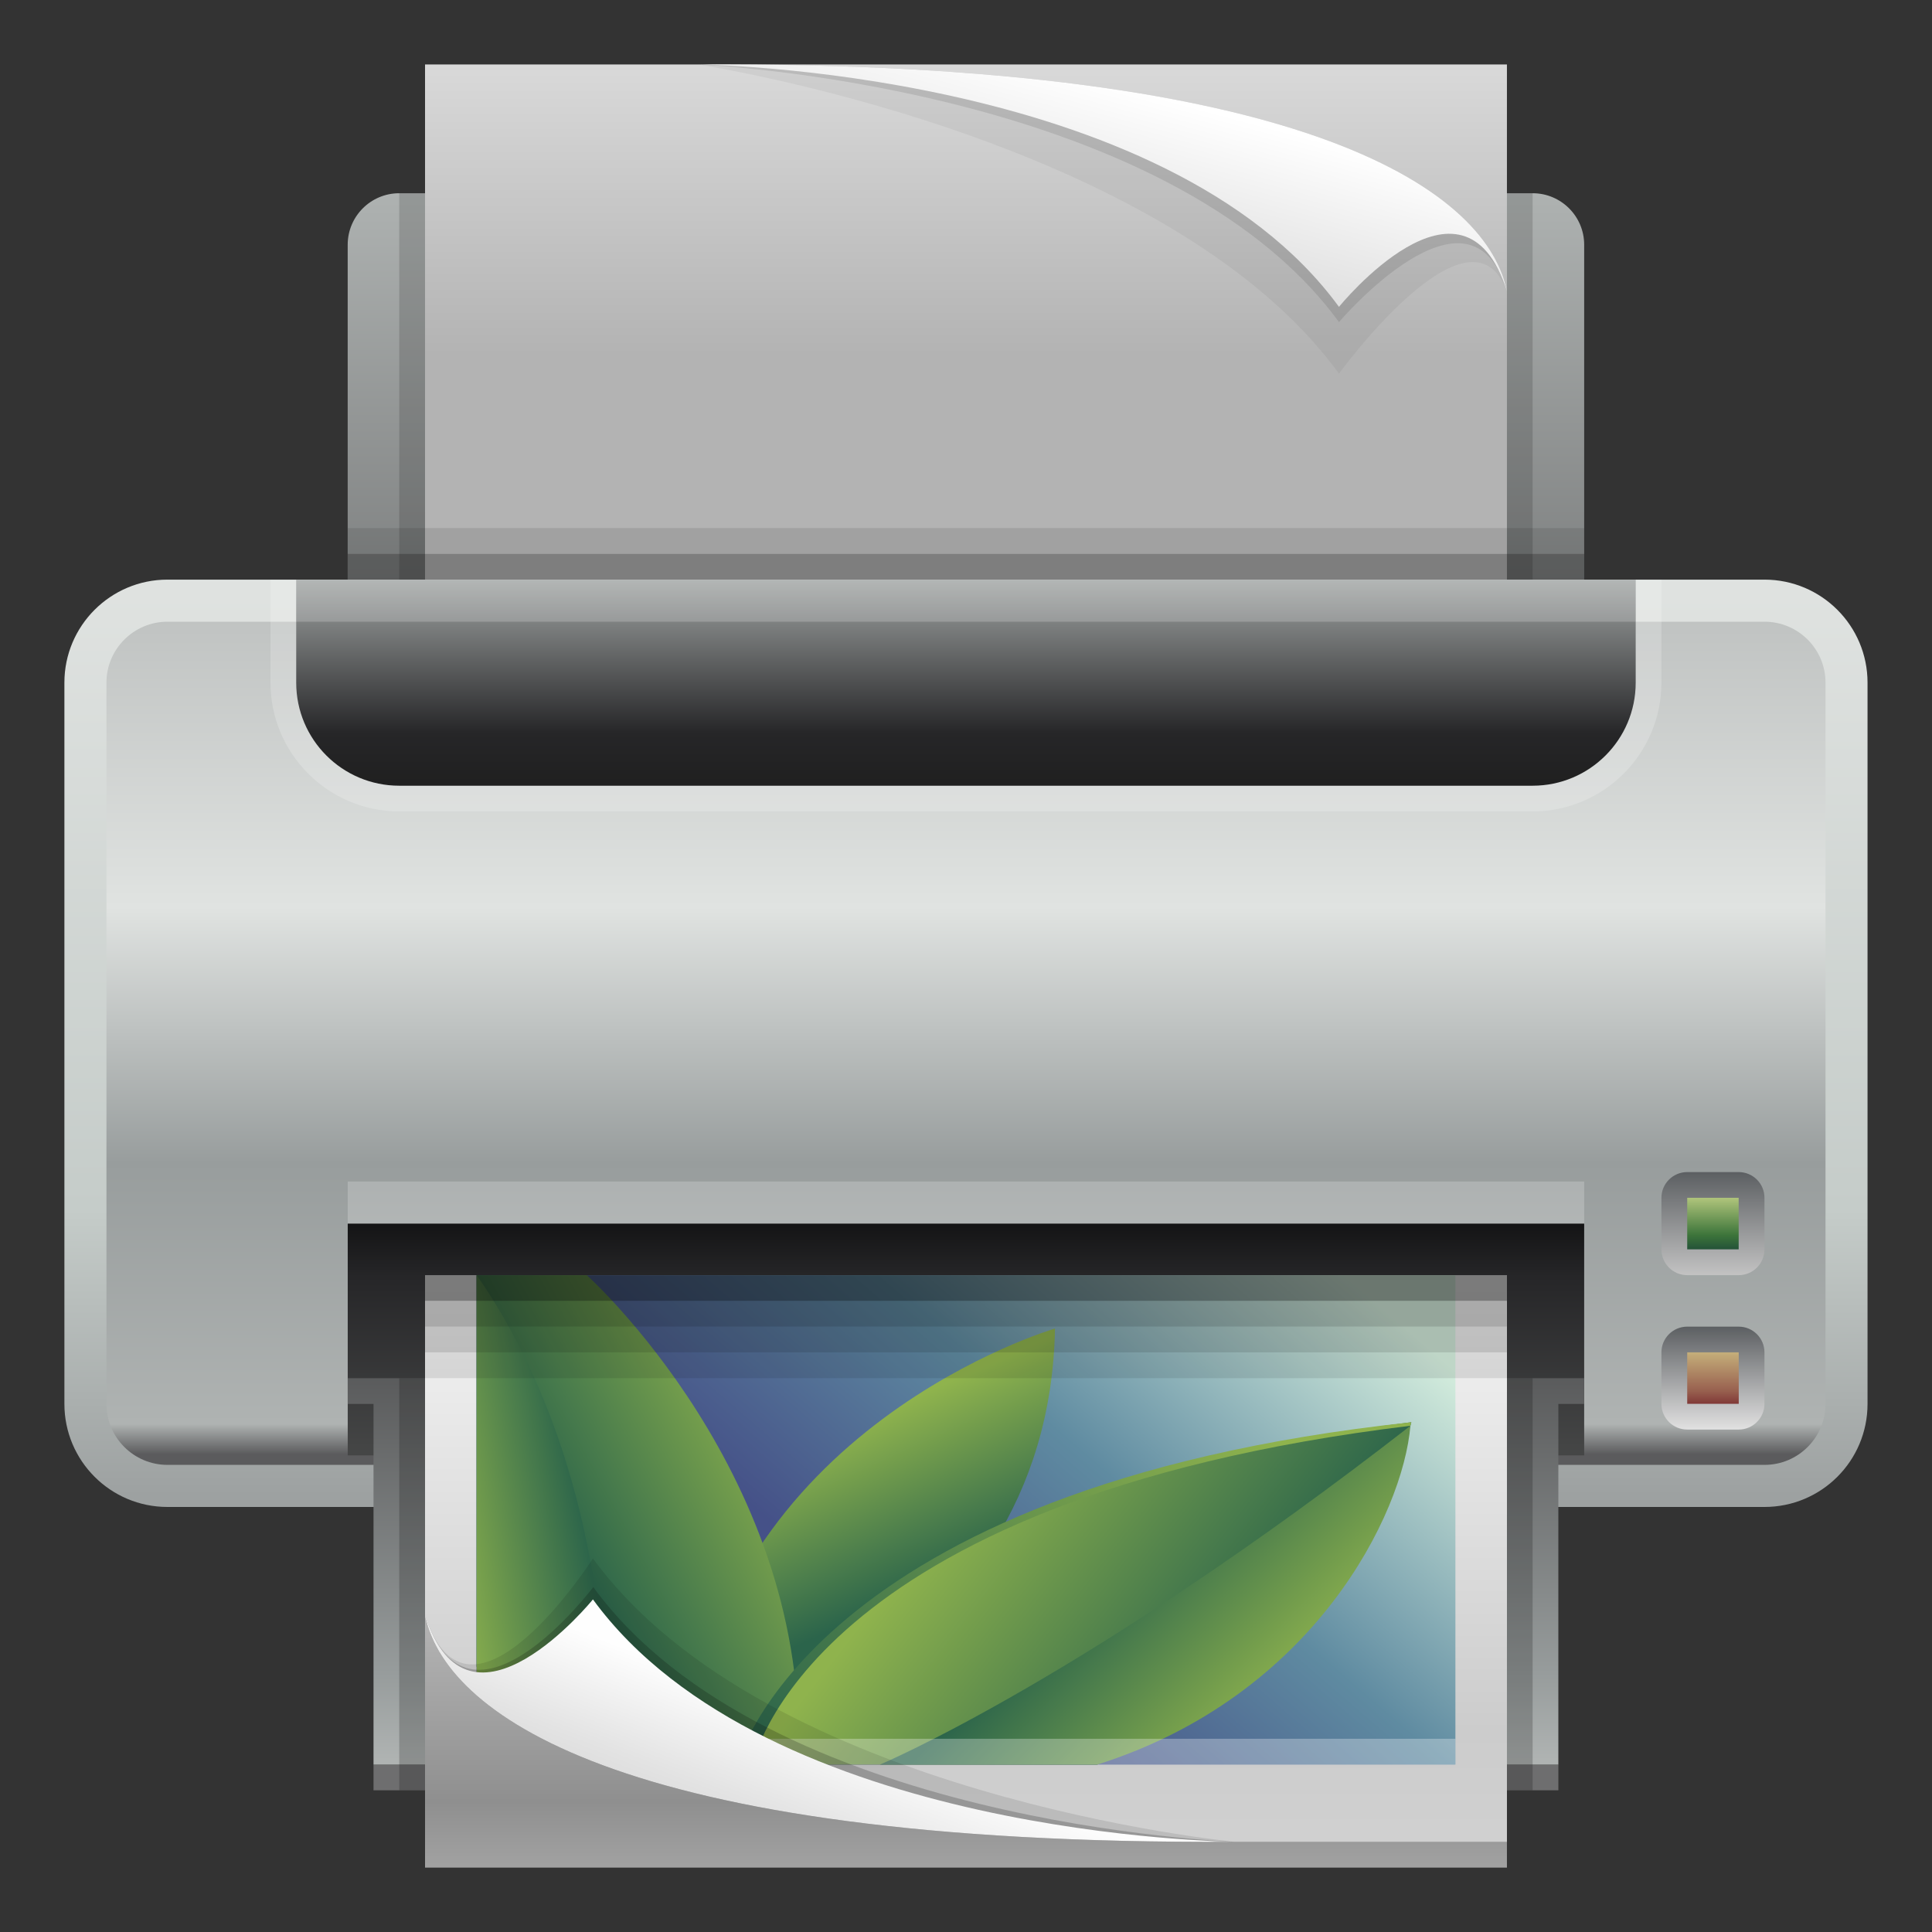 <?xml version="1.0" encoding="UTF-8"?>
<!DOCTYPE svg PUBLIC "-//W3C//DTD SVG 1.1 Tiny//EN" "http://www.w3.org/Graphics/SVG/1.1/DTD/svg11-tiny.dtd">
<svg baseProfile="tiny" height="60" viewBox="0 0 60 60" width="60" xmlns="http://www.w3.org/2000/svg" xmlns:xlink="http://www.w3.org/1999/xlink">
<rect x="0" y="0" width="60" height="60" fill="#333333" stroke="none"/>
<g>
<rect fill="none" height="60" width="60"/>
<linearGradient gradientUnits="userSpaceOnUse" id="SVGID_1_" x1="29.998" x2="29.998" y1="5.721" y2="28.12">
<stop offset="0" style="stop-color:#AFB3B2"/>
<stop offset="1" style="stop-color:#595A5B"/>
</linearGradient>
<path d="M49.198,26.8c0,0.885-0.717,1.6-1.601,1.6H12.398c-0.883,0-1.6-0.715-1.6-1.6V7.601  c0-0.883,0.717-1.6,1.6-1.6h35.199c0.884,0,1.601,0.717,1.601,1.6V26.8z" fill="url(#SVGID_1_)"/>
<linearGradient gradientUnits="userSpaceOnUse" id="SVGID_2_" x1="29.999" x2="29.999" y1="17.641" y2="46.44">
<stop offset="0" style="stop-color:#E0E3E1"/>
<stop offset="0.691" style="stop-color:#C5CCC9"/>
<stop offset="1" style="stop-color:#9DA1A1"/>
</linearGradient>
<path d="M57.998,43.6c0,1.769-1.432,3.2-3.201,3.2H5.199C3.434,46.8,2,45.368,2,43.6V21.2  c0-1.766,1.434-3.199,3.199-3.199h49.598c1.77,0,3.201,1.434,3.201,3.199V43.6z" fill="url(#SVGID_2_)"/>
<linearGradient gradientUnits="userSpaceOnUse" id="SVGID_3_" x1="30" x2="30" y1="18.981" y2="45.166">
<stop offset="0" style="stop-color:#BFC2C1"/>
<stop offset="0.351" style="stop-color:#E0E3E1"/>
<stop offset="0.654" style="stop-color:#989D9D"/>
<stop offset="0.964" style="stop-color:#AFB3B2"/>
<stop offset="1" style="stop-color:#5B5B5D"/>
</linearGradient>
<path d="M54.8,45.493H5.199c-1.043,0-1.893-0.849-1.893-1.893V21.2c0-1.043,0.85-1.892,1.893-1.892H54.8  c1.044,0,1.893,0.849,1.893,1.892v22.4C56.692,44.645,55.844,45.493,54.8,45.493L54.8,45.493z" fill="url(#SVGID_3_)"/>
<linearGradient gradientUnits="userSpaceOnUse" id="SVGID_4_" x1="29.998" x2="29.998" y1="37.91" y2="45.109">
<stop offset="0" style="stop-color:#131314"/>
<stop offset="0.242" style="stop-color:#262628"/>
<stop offset="1" style="stop-color:#454646"/>
</linearGradient>
<rect fill="url(#SVGID_4_)" height="7.199" width="38.399" x="10.799" y="38"/>
<rect fill="#FFFFFF" fill-opacity="0.2" height="1.307" stroke-opacity="0.2" width="38.399" x="10.799" y="36.693"/>
<rect fill="#6E6E6F" height="0.799" width="36.797" x="11.6" y="54.8"/>
<linearGradient gradientUnits="userSpaceOnUse" id="SVGID_5_" x1="29.998" x2="29.998" y1="42.651" y2="54.65">
<stop offset="0" style="stop-color:#595A5B"/>
<stop offset="0.788" style="stop-color:#989D9D"/>
<stop offset="1" style="stop-color:#AFB3B2"/>
</linearGradient>
<polygon fill="url(#SVGID_5_)" points="49.198,42.801 48.396,42.801 11.6,42.801 10.799,42.801 10.799,43.6 11.6,43.6 11.6,54.8   48.396,54.8 48.396,43.6 49.198,43.6 "/>
<rect fill="#020202" fill-opacity="0.15" height="12" stroke-opacity="0.15" width="35.199" x="12.398" y="6.001"/>
<linearGradient gradientUnits="userSpaceOnUse" id="SVGID_6_" x1="30" x2="30" y1="2.002" y2="18.753">
<stop offset="0" style="stop-color:#D9D9D9"/>
<stop offset="0.538" style="stop-color:#B3B3B3"/>
<stop offset="1" style="stop-color:#B3B3B3"/>
</linearGradient>
<rect fill="url(#SVGID_6_)" height="15.999" width="33.599" x="13.2" y="2.002"/>
<path d="M21.665,2.002c0,0,14.519,2.2,19.918,9.599  c0,0,4.081-5.6,5.216-2.555C46.226,6.105,41.045,1.897,21.665,2.002z" fill="#050505" fill-opacity="0.05" fill-rule="evenodd" stroke-opacity="0.05"/>
<path d="M21.665,2.002c0,0,14.519,0.6,19.918,8.001  c0,0,4.081-4.801,5.216-0.957C46.226,6.105,41.045,1.897,21.665,2.002z" fill="#050505" fill-opacity="0.1" fill-rule="evenodd" stroke-opacity="0.1"/>
<linearGradient gradientUnits="userSpaceOnUse" id="SVGID_7_" x1="34.993" x2="33.485" y1="2.698" y2="8.299">
<stop offset="0" style="stop-color:#FFFFFF"/>
<stop offset="0.006" style="stop-color:#FFFFFF"/>
<stop offset="1" style="stop-color:#D9D9D9"/>
</linearGradient>
<path d="M21.665,2.002c0,0,14.519,0.13,19.918,7.528  c0,0,3.866-4.768,5.216-0.484C46.226,6.105,41.045,1.897,21.665,2.002z" fill="url(#SVGID_7_)" fill-rule="evenodd"/>
<rect fill="#020202" fill-opacity="0.2" height="12.798" stroke-opacity="0.2" width="35.199" x="12.398" y="42.801"/>
<linearGradient gradientUnits="userSpaceOnUse" id="SVGID_8_" x1="30" x2="30" y1="40.399" y2="58.471">
<stop offset="0" style="stop-color:#F5F5F5"/>
<stop offset="0.861" style="stop-color:#8F8F8F"/>
<stop offset="1" style="stop-color:#A6A6A6"/>
</linearGradient>
<rect fill="url(#SVGID_8_)" height="17.601" width="33.599" x="13.2" y="40.399"/>
<linearGradient gradientUnits="userSpaceOnUse" id="SVGID_9_" x1="30" x2="30" y1="39.601" y2="57.67">
<stop offset="0" style="stop-color:#F5F5F5"/>
<stop offset="0.782" style="stop-color:#CCCCCC"/>
<stop offset="1" style="stop-color:#D1D1D1"/>
</linearGradient>
<polygon fill="url(#SVGID_9_)" points="46.799,57.198 38.332,57.198 34.611,57.112 20.8,55.063 14.338,51.975 13.642,51.294   13.2,50.225 13.2,39.601 46.799,39.601 "/>
<linearGradient gradientUnits="userSpaceOnUse" id="SVGID_10_" x1="38.749" x2="22.305" y1="37.021" y2="56.154">
<stop offset="0" style="stop-color:#D4EDDD"/>
<stop offset="0.376" style="stop-color:#5F8BA1"/>
<stop offset="0.691" style="stop-color:#455188"/>
<stop offset="1" style="stop-color:#455188"/>
</linearGradient>
<polygon fill="url(#SVGID_10_)" points="45.199,54.8 22.799,54.8 14.801,52.398 14.801,39.601 45.199,39.601 "/>
<linearGradient gradientTransform="matrix(0.873 -0.108 0.126 0.918 55.847 218.681)" gradientUnits="userSpaceOnUse" id="SVGID_11_" x1="-7.176" x2="-5.487" y1="-190.393" y2="-184.663">
<stop offset="0" style="stop-color:#8FB34D"/>
<stop offset="1" style="stop-color:#2B644B"/>
</linearGradient>
<path d="M32.764,41.259c0,0-10.45,3.05-11.486,13.332C21.277,54.591,32.56,51.987,32.764,41.259z" fill="url(#SVGID_11_)"/>
<linearGradient gradientUnits="userSpaceOnUse" id="SVGID_12_" x1="24.524" x2="17.747" y1="44.613" y2="48.314">
<stop offset="0" style="stop-color:#8FB34D"/>
<stop offset="1" style="stop-color:#2B644B"/>
</linearGradient>
<path d="M18.223,39.601c0,0,6.994,6.28,6.553,15.199h-1.977l-7.998-3.039v-12.16H18.223z" fill="url(#SVGID_12_)"/>
<linearGradient gradientUnits="userSpaceOnUse" id="SVGID_13_" x1="13.45" x2="18.03" y1="47.059" y2="46.27">
<stop offset="0" style="stop-color:#8FB34D"/>
<stop offset="1" style="stop-color:#2B644B"/>
</linearGradient>
<path d="M14.801,39.601v12.798c0,0,4.039,1.376,4.026,0.881c-0.196-7.036-2.468-11.459-4.024-13.679H14.801z  " fill="url(#SVGID_13_)"/>
<linearGradient gradientUnits="userSpaceOnUse" id="SVGID_14_" x1="29.678" x2="37.625" y1="46.62" y2="52.801">
<stop offset="0" style="stop-color:#8FB34D"/>
<stop offset="1" style="stop-color:#2B644B"/>
</linearGradient>
<path d="M22.893,54.8c0,0,2.605-8.37,20.937-10.631c0,0-1.723,7.344-9.751,10.631H22.893z" fill="url(#SVGID_14_)"/>
<linearGradient gradientUnits="userSpaceOnUse" id="SVGID_15_" x1="38.23" x2="26.608" y1="43.406" y2="56.966">
<stop offset="0" style="stop-color:#8FB34D"/>
<stop offset="1" style="stop-color:#2B644B"/>
</linearGradient>
<path d="M43.801,44.278c0.018-0.069,0.028-0.109,0.028-0.109C25.092,46.172,22.893,54.8,22.893,54.8h0.479  C23.372,54.8,24.978,46.563,43.801,44.278z" fill="url(#SVGID_15_)"/>
<linearGradient gradientUnits="userSpaceOnUse" id="SVGID_16_" x1="39.42" x2="34.458" y1="53.31" y2="48.455">
<stop offset="0" style="stop-color:#8FB34D"/>
<stop offset="1" style="stop-color:#2B644B"/>
</linearGradient>
<path d="M27.33,54.8c0,0,6.406-2.688,16.471-10.521c-0.225,2.718-2.982,8.391-9.723,10.521H27.33z" fill="url(#SVGID_16_)"/>
<rect fill="#FFFFFF" fill-opacity="0.3" height="0.801" stroke-opacity="0.3" width="21.6" x="23.6" y="53.999"/>
<path d="M38.332,57.198c0,0-14.518-1.398-19.918-8.799  c0,0-3.866,6.038-5.214,1.756C13.774,53.095,18.955,57.304,38.332,57.198z" fill="#050505" fill-opacity="0.1" fill-rule="evenodd" stroke-opacity="0.1"/>
<path d="M38.332,57.198c0,0-14.508-0.513-19.908-7.91  c0,0-3.876,5.149-5.224,0.867C13.774,53.095,18.955,57.304,38.332,57.198z" fill="#050505" fill-opacity="0.2" fill-rule="evenodd" stroke-opacity="0.2"/>
<linearGradient gradientUnits="userSpaceOnUse" id="SVGID_17_" x1="25.803" x2="24.453" y1="53.583" y2="57.142">
<stop offset="0" style="stop-color:#FEFEFE"/>
<stop offset="0.818" style="stop-color:#E3E3E3"/>
<stop offset="1" style="stop-color:#DEDEDE"/>
</linearGradient>
<path d="M38.332,57.198c0,0-14.518-0.13-19.918-7.527  c0,0-3.866,4.767-5.214,0.484C13.774,53.095,18.955,57.304,38.332,57.198z" fill="url(#SVGID_17_)" fill-rule="evenodd"/>
<rect fill="#020202" fill-opacity="0.1" height="0.802" stroke-opacity="0.1" width="33.599" x="13.2" y="41.999"/>
<rect fill="#020202" fill-opacity="0.2" height="0.799" stroke-opacity="0.2" width="33.599" x="13.2" y="41.2"/>
<rect fill="#020202" fill-opacity="0.3" height="0.801" stroke-opacity="0.3" width="33.599" x="13.2" y="40.399"/>
<rect fill="#020202" fill-opacity="0.5" height="0.799" stroke-opacity="0.5" width="33.599" x="13.2" y="39.601"/>
<rect fill="#020202" fill-opacity="0.3" height="0.799" stroke-opacity="0.3" width="38.399" x="10.799" y="17.202"/>
<rect fill="#020202" fill-opacity="0.1" height="0.802" stroke-opacity="0.1" width="38.399" x="10.799" y="16.4"/>
<path d="M8.4,18.001V21.2c0,2.205,1.793,3.999,3.998,3.999h35.199c2.205,0,4-1.794,4-3.999v-3.199H8.4  z" fill="#FFFFFF" fill-opacity="0.2" stroke-opacity="0.2"/>
<linearGradient gradientUnits="userSpaceOnUse" id="SVGID_18_" x1="29.999" x2="29.999" y1="17.921" y2="24.321">
<stop offset="0" style="stop-color:#A2A6A5"/>
<stop offset="0.758" style="stop-color:#262628"/>
<stop offset="1" style="stop-color:#202020"/>
</linearGradient>
<path d="M9.199,18.001V21.2c0,1.769,1.434,3.201,3.199,3.201h35.199c1.767,0,3.201-1.433,3.201-3.201v-3.199  H9.199z" fill="url(#SVGID_18_)"/>
<rect fill="#FFFFFF" fill-opacity="0.2" height="1.307" stroke-opacity="0.2" width="41.6" x="9.199" y="18.001"/>
<linearGradient gradientUnits="userSpaceOnUse" id="SVGID_19_" x1="53.197" x2="53.197" y1="41.2" y2="44.443">
<stop offset="0" style="stop-color:#5C5F62"/>
<stop offset="1" style="stop-color:#E3E3E3"/>
</linearGradient>
<path d="M54.797,43.597c0,0.441-0.359,0.799-0.799,0.799h-1.6c-0.441,0-0.801-0.357-0.801-0.799v-1.598  c0-0.441,0.359-0.799,0.801-0.799h1.6c0.439,0,0.799,0.357,0.799,0.799V43.597z" fill="url(#SVGID_19_)"/>
<linearGradient gradientUnits="userSpaceOnUse" id="SVGID_20_" x1="53.198" x2="53.198" y1="41.969" y2="43.616">
<stop offset="0" style="stop-color:#C6B17B"/>
<stop offset="0.746" style="stop-color:#98604F"/>
<stop offset="1" style="stop-color:#7F3736"/>
</linearGradient>
<rect fill="url(#SVGID_20_)" height="1.598" width="1.6" x="52.398" y="41.999"/>
<linearGradient gradientUnits="userSpaceOnUse" id="SVGID_21_" x1="53.197" x2="53.197" y1="36.4" y2="39.649">
<stop offset="0" style="stop-color:#5C5F62"/>
<stop offset="1" style="stop-color:#C4C4C4"/>
</linearGradient>
<path d="M54.797,38.799c0,0.444-0.357,0.802-0.801,0.802h-1.598c-0.441,0-0.801-0.357-0.801-0.802v-1.6  c0-0.441,0.359-0.799,0.801-0.799h1.598c0.443,0,0.801,0.357,0.801,0.799V38.799z" fill="url(#SVGID_21_)"/>
<linearGradient gradientUnits="userSpaceOnUse" id="SVGID_22_" x1="53.197" x2="53.197" y1="37.169" y2="38.818">
<stop offset="0" style="stop-color:#B3C77D"/>
<stop offset="0.727" style="stop-color:#3C743A"/>
<stop offset="1" style="stop-color:#235138"/>
</linearGradient>
<rect fill="url(#SVGID_22_)" height="1.6" width="1.598" x="52.398" y="37.199"/>
<rect fill="none" height="60" width="60"/>
</g>
</svg>
